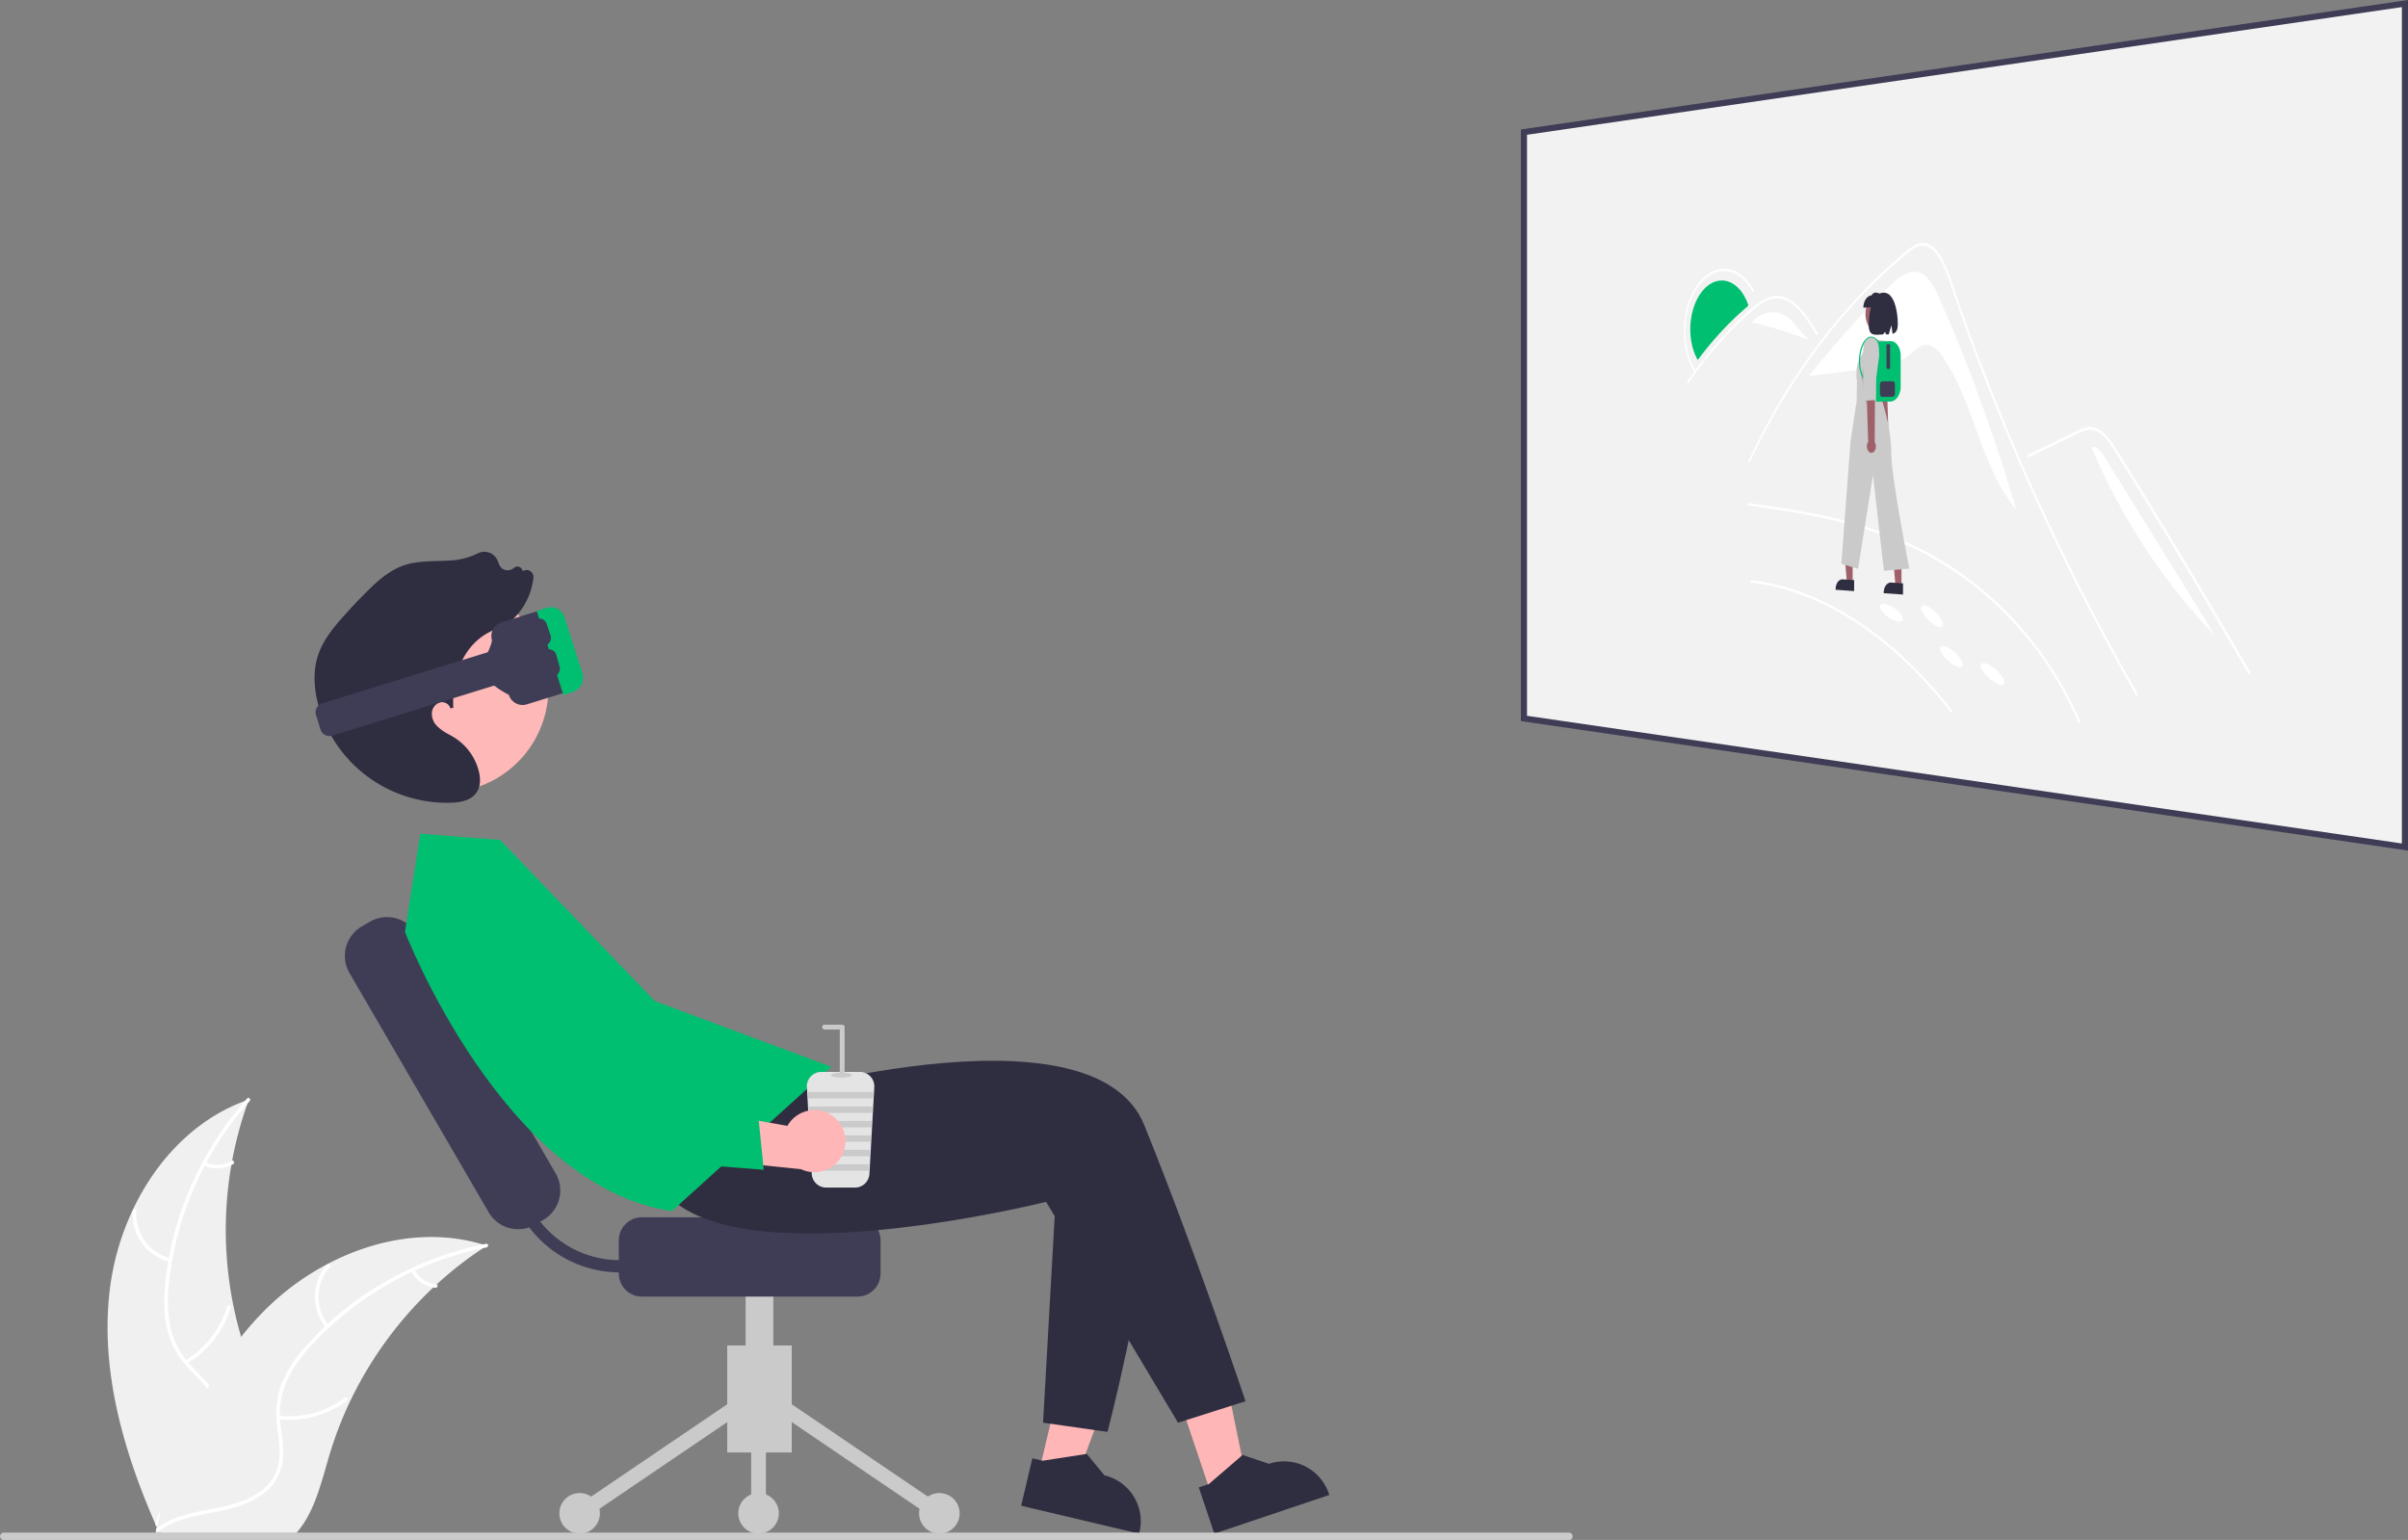 <svg id="f8fb22ae-0247-4e8d-afd3-44056fb0d80e" data-name="Layer 1" xmlns="http://www.w3.org/2000/svg" width="784.947" height="502.034" viewBox="0 0 784.947 502.034"><rect x="0" y="0" width="784.947" height="502.034" fill="#808080" stroke="none"/><path d="M243.857,618.512c3.318-26.678,19.851-52.964,45.294-61.646a123.863,123.863,0,0,0,.006,85.04c3.91,10.575,9.359,21.93,5.682,32.589-2.288,6.632-7.886,11.706-14.142,14.878-6.257,3.173-13.202,4.685-20.059,6.167l-1.35,1.116C248.402,672.076,240.539,645.19,243.857,618.512Z" transform="translate(-208.027 -198.405)" fill="#f0f0f0"/><path d="M289.404,557.37a105.87,105.87,0,0,0-26.319,59.583,45.591,45.591,0,0,0,.519,14.275,26.149,26.149,0,0,0,6.503,12.128c2.931,3.221,6.303,6.175,8.4,10.052a16.011,16.011,0,0,1,.782,13.071c-1.852,5.311-5.501,9.64-9.218,13.749-4.126,4.563-8.484,9.236-10.238,15.285-.213.733-1.337.36-1.125-.371,3.051-10.524,13.268-16.502,18.14-25.981,2.273-4.423,3.228-9.558,1.096-14.227-1.864-4.083-5.338-7.133-8.334-10.368a27.902,27.902,0,0,1-6.801-11.622,42.148,42.148,0,0,1-1.066-14.203,102.713,102.713,0,0,1,7.502-31.213,107.747,107.747,0,0,1,19.374-31.048c.507-.567,1.287.325.784.889Z" transform="translate(-208.027 -198.405)" fill="#fff"/><path d="M263.404,609.783a15.884,15.884,0,0,1-12.091-16.639c.06-.76,1.244-.702,1.184.059A14.708,14.708,0,0,0,263.775,608.658c.742.176.366,1.3-.371,1.125Z" transform="translate(-208.027 -198.405)" fill="#fff"/><path d="M268.405,641.92a30.615,30.615,0,0,0,13.671-17.632c.215-.732,1.34-.36,1.125.371a31.844,31.844,0,0,1-14.264,18.319c-.657.39-1.186-.671-.533-1.058Z" transform="translate(-208.027 -198.405)" fill="#fff"/><path d="M274.985,577.274a8.991,8.991,0,0,0,8.52-.433c.652-.398,1.18.663.533,1.058a10.075,10.075,0,0,1-9.425.499.612.612,0,0,1-.377-.748.595.595,0,0,1,.748-.377Z" transform="translate(-208.027 -198.405)" fill="#fff"/><path d="M366.705,604.516c-.4.26-.8.52-1.2.79a118.408,118.408,0,0,0-15.14,11.82c-.37.33-.74.67-1.1,1.01a124.827,124.827,0,0,0-27.11,37.11,121.224,121.224,0,0,0-6.64,17.18c-2.45,8.13-4.46,17.14-9.31,23.79a20.796,20.796,0,0,1-1.62,2H260.754c-.1-.05-.2-.09-.3-.14l-1.75.08c.07-.31.15-.63.22-.94.04-.18.09-.36.13-.54.03-.12.06-.24.08-.35.01-.04.02-.08.03-.11.02-.11.05-.21.07-.31q.66-2.685,1.36-5.37c0-.01,0-.01.01-.02,3.59-13.63,8.35-27.08,15-39.38.2-.37.4-.75.62-1.12a115.673,115.673,0,0,1,10.39-15.76,102.263,102.263,0,0,1,6.81-7.79,85.037,85.037,0,0,1,21.28-15.94c15.72-8.3,33.92-11.48,50.72-6.41C365.855,604.246,366.275,604.376,366.705,604.516Z" transform="translate(-208.027 -198.405)" fill="#f0f0f0"/><path d="M366.606,605.073a105.87,105.87,0,0,0-56.888,31.728,45.591,45.591,0,0,0-8.181,11.71,26.149,26.149,0,0,0-2.109,13.599c.401,4.336,1.314,8.725.655,13.084a16.011,16.011,0,0,1-7.245,10.907c-4.676,3.126-10.197,4.385-15.638,5.429-6.042,1.159-12.335,2.267-17.377,6.04-.611.457-1.285-.517-.675-.974,8.773-6.566,20.529-5.188,30.126-9.823,4.478-2.163,8.332-5.688,9.441-10.699.97-4.382.033-8.909-.412-13.296a27.902,27.902,0,0,1,1.567-13.374,42.148,42.148,0,0,1,7.7-11.981,102.712,102.712,0,0,1,24.782-20.406,107.747,107.747,0,0,1,34.163-13.126c.746-.148.832,1.035.091,1.182Z" transform="translate(-208.027 -198.405)" fill="#fff"/><path d="M314.29,631.268a15.884,15.884,0,0,1,.364-20.565c.506-.57,1.416.189.91.76a14.708,14.708,0,0,0-.299,19.13c.486.587-.491,1.259-.974.675Z" transform="translate(-208.027 -198.405)" fill="#fff"/><path d="M298.935,659.938a30.615,30.615,0,0,0,21.531-5.847c.613-.455,1.286.519.675.974a31.844,31.844,0,0,1-22.418,6.039c-.759-.084-.543-1.25.212-1.166Z" transform="translate(-208.027 -198.405)" fill="#fff"/><path d="M343.11,612.283a8.991,8.991,0,0,0,7.064,4.785c.76.075.543,1.24-.212,1.166a10.075,10.075,0,0,1-7.826-5.276.612.612,0,0,1,.15-.824.595.595,0,0,1,.824.15Z" transform="translate(-208.027 -198.405)" fill="#fff"/><polygon points="395.019 487.713 406.639 483.804 397.089 437.124 379.94 442.894 395.019 487.713" fill="#ffb6b6"/><path d="M598.805,683.321,602.076,682.221l11.022-9.488,8.591,2.89.001-0a15.387,15.387,0,0,1,19.489,9.677l.159.474-37.467,12.605Z" transform="translate(-208.027 -198.405)" fill="#2f2e41"/><polygon points="338.645 480.031 350.576 482.853 367.135 438.177 349.527 434.013 338.645 480.031" fill="#ffb6b6"/><path d="M544.55,673.821l3.358.794,14.372-2.231,5.766,6.993.001 0a15.387,15.387,0,0,1,11.432,18.515l-.115.487-38.47-9.097Z" transform="translate(-208.027 -198.405)" fill="#2f2e41"/><rect x="445.076" y="637.041" width="21.047" height="34.878" transform="translate(703.173 1110.556) rotate(-180)" fill="#cacaca"/><rect x="486.569" y="644.103" width="4.811" height="61.045" transform="translate(-551.848 502.035) rotate(-55.841)" fill="#cacaca"/><rect x="391.703" y="672.22" width="61.045" height="4.811" transform="translate(-513.986 155.064) rotate(-34.16)" fill="#cacaca"/><circle cx="306.204" cy="493.359" r="6.615" fill="#cacaca"/><circle cx="247.272" cy="493.359" r="6.615" fill="#cacaca"/><circle cx="188.942" cy="493.359" r="6.615" fill="#cacaca"/><rect x="244.867" y="459.082" width="4.811" height="34.277" fill="#cacaca"/><rect x="451.09" y="606.373" width="9.02" height="46.304" transform="translate(703.173 1060.644) rotate(-180)" fill="#cacaca"/><path d="M409.742,613.589V602.764a7.525,7.525,0,0,1,7.517-7.517h70.29a7.525,7.525,0,0,1,7.517,7.517v10.824a7.525,7.525,0,0,1-7.517,7.517H417.259A7.525,7.525,0,0,1,409.742,613.589Z" transform="translate(-208.027 -198.405)" fill="#3f3d56"/><path d="M367.326,593.627l-45.38-78.027a11.107,11.107,0,0,1,4.013-15.168l2.652-1.543a11.107,11.107,0,0,1,15.168,4.013L389.159,580.929a11.107,11.107,0,0,1-4.013,15.168l-2.652,1.543A11.107,11.107,0,0,1,367.326,593.627Z" transform="translate(-208.027 -198.405)" fill="#3f3d56"/><path d="M410.038,613.216a37.042,37.042,0,0,1-37-37h4a33.004,33.004,0,0,0,52.007,26.98l2.307,3.268A36.762,36.762,0,0,1,410.038,613.216Z" transform="translate(-208.027 -198.405)" fill="#3f3d56"/><path d="M452.038,557.216s112-34,129,8,33,90,33,90l-22,7-43-72s-103.646,26-125.323-4.5Z" transform="translate(-208.027 -198.405)" fill="#2f2e41"/><path d="M371.038,472.216l-26-2-5,32s32,83,87,91l52-47-57.591-21.457Z" transform="translate(-208.027 -198.405)" fill="#01bf71"/><circle cx="352.814" cy="422.778" r="33.995" transform="translate(-359.716 3.702) rotate(-26.53)" fill="#ffb8b8"/><path d="M362.246,457.993c-1.57,1.313-3.934,2.005-7.169,2.105a43.513,43.513,0,0,1-42.911-30.63c-1.416-4.579-2.616-11.409-.288-17.946,1.674-4.699,4.962-8.64,7.911-11.965,2.553-2.879,5.218-5.7,7.921-8.381,3.229-3.206,7.078-6.766,11.906-8.438,3.538-1.225,7.329-1.334,10.996-1.439,1.278-.037,2.599-.075,3.883-.161a22.696,22.696,0,0,0,9.198-2.294,4.671,4.671,0,0,1,3.867-.249,4.753,4.753,0,0,1,2.776,2.8c.464,1.255.881,2.386,2.3,2.804a3.24,3.24,0,0,0,2.96-.678,1.677,1.677,0,0,1,1.563-.342,1.709,1.709,0,0,1,1.162,1.101l.116.344a2.181,2.181,0,0,1,2.014-.242,2.235,2.235,0,0,1,1.46,2.387,22.404,22.404,0,0,1-4.709,11.387,21.821,21.821,0,0,1-6.532,5.438l-.402.222-.278-.419c-11.297,4.174-14.747,16.011-14.19,25.777l-.988.133a2.419,2.419,0,0,0-1.134-1.524,2.941,2.941,0,0,0-2.22-.386,3.808,3.808,0,0,0-2.648,3.293,5.652,5.652,0,0,0,1.561,4.282,15.339,15.339,0,0,0,4.043,2.883c.678.383,1.379.779,2.044,1.214a18.311,18.311,0,0,1,7.62,10.62c.516,1.994.812,4.839-.706,7.067A6.072,6.072,0,0,1,362.246,457.993Z" transform="translate(-208.027 -198.405)" fill="#2f2e41"/><path d="M585.462,578.095c-5.233,45.007-16.424,87.121-16.424,87.121l-21-3,4.783-84.872" transform="translate(-208.027 -198.405)" fill="#2f2e41"/><path d="M378.39,428.235a4.709,4.709,0,0,1-4.494-3.313c-13.645-7.111-6.431-12.126-5.491-17.771A4.699,4.699,0,0,1,371.507,401.274l13.949-4.311a4.704,4.704,0,0,1,5.878,3.103l5.492,17.771a4.705,4.705,0,0,1-3.103,5.877l-13.949,4.311A4.688,4.688,0,0,1,378.39,428.235Z" transform="translate(-208.027 -198.405)" fill="#3f3d56"/><path d="M387.505,396.347a4.725,4.725,0,0,1,4.548,3.331l5.785,18.17a4.917,4.917,0,0,1-.274,3.685,4.701,4.701,0,0,1-2.73,2.404l-3.137,1.052-8.709-27.352,3.136-1.052A4.572,4.572,0,0,1,387.505,396.347Z" transform="translate(-208.027 -198.405)" fill="#01bf71"/><path d="M315.399,438.358a3.044,3.044,0,0,1-2.906-2.142l-1.453-4.702a3.039,3.039,0,0,1,2.007-3.801l62.982-19.463a3.039,3.039,0,0,1,3.802,2.007l1.453,4.702a3.042,3.042,0,0,1-2.006,3.801L316.294,438.222A3.023,3.023,0,0,1,315.399,438.358Z" transform="translate(-208.027 -198.405)" fill="#3f3d56"/><path d="M486.73,585.565h-9.385a4.716,4.716,0,0,1-4.708-4.453l-1.592-28.274a4.713,4.713,0,0,1,4.708-4.979h12.569a4.713,4.713,0,0,1,4.708,4.98l-1.592,28.274A4.716,4.716,0,0,1,486.73,585.565Z" transform="translate(-208.027 -198.405)" fill="#e4e4e4"/><polygon points="284.652 356.001 284.532 358.096 263.49 358.096 263.369 356.001 284.652 356.001" fill="#cacaca"/><polygon points="284.385 360.714 284.27 362.809 263.752 362.809 263.636 360.714 284.385 360.714" fill="#cacaca"/><polygon points="284.124 365.427 284.003 367.522 264.019 367.522 263.898 365.427 284.124 365.427" fill="#cacaca"/><polygon points="283.856 370.141 283.736 372.235 264.286 372.235 264.165 370.141 283.856 370.141" fill="#cacaca"/><polygon points="283.589 374.854 283.474 376.949 264.548 376.949 264.433 374.854 283.589 374.854" fill="#cacaca"/><polygon points="283.327 379.567 283.207 381.662 264.815 381.662 264.694 379.567 283.327 379.567" fill="#cacaca"/><ellipse cx="274.273" cy="350.502" rx="3.404" ry="0.786" fill="#cacaca"/><path d="M482.557,549.692a.786.786,0,0,1-.786-.786v-14.878h-4.971a.786.786,0,0,1,0-1.571h5.757a.785.785,0,0,1,.786.786v15.664A.786.786,0,0,1,482.557,549.692Z" transform="translate(-208.027 -198.405)" fill="#cacaca"/><path d="M479.87,562.584a10.056,10.056,0,0,0-15.151,2.864l-35.181-6.267,7.346,17.055,32.282,3.337a10.11,10.11,0,0,0,10.704-16.989Z" transform="translate(-208.027 -198.405)" fill="#ffb6b6"/><path d="M456.995,579.764l-64.477-5.069-.129-.244c-.246-.466-24.676-46.744-28.271-57.362a29.681,29.681,0,0,1,.049-19.741l.065-.154.145-.084a15.062,15.062,0,0,1,18.611,2.918,106.688,106.688,0,0,1,23.588,42.881l2.511,9.063,46.13,10.333Z" transform="translate(-208.027 -198.405)" fill="#01bf71"/><path id="af4baad4-c88d-44ba-bf25-f9ac1002d243" data-name="Rectangle 1" d="M704.795,241.478l287.178-41.917v274.979l-287.178-41.916Z" transform="translate(-208.027 -198.405)" fill="#f2f2f2"/><path d="M992.974,475.696l-289.179-42.207V240.614l289.179-42.209ZM705.795,431.76l285.179,41.624V200.718l-285.179,41.625Z" transform="translate(-208.027 -198.405)" fill="#3f3d56"/><path id="ff4ff120-a9b9-45f5-a9d3-5a86b5774f09" data-name="Path 1" d="M840.546,296.359c-.427-.972-.874-1.959-1.352-2.909a24.993,24.993,0,0,0-1.543-2.688,11.933,11.933,0,0,0-1.808-2.161,6.26,6.26,0,0,0-2.146-1.332,5.15,5.15,0,0,0-2.707-.18,8.465,8.465,0,0,0-2.664,1.059,18.046,18.046,0,0,0-2.56,1.867c-.829.708-1.631,1.481-2.4,2.247q-3.426,3.424-6.749,6.939-3.3,3.494-6.506,7.076-3.181,3.561-6.266,7.208-3.067,3.627-6.036,7.338l.009.146,4.639-.576,4.7-.583,4.756-.59,4.816-.6c1.169-.145,2.352-.295,3.535-.49a33.227,33.227,0,0,0,3.545-.761,21.179,21.179,0,0,0,3.474-1.29,17.5,17.5,0,0,0,3.316-2.067c.406-.322.81-.669,1.216-1.013s.816-.684,1.232-.989a7.867,7.867,0,0,1,1.277-.782,4.073,4.073,0,0,1,1.351-.391,3.6,3.6,0,0,1,1.682.256,5.912,5.912,0,0,1,1.564.958,11.361,11.361,0,0,1,1.432,1.444,21.026,21.026,0,0,1,1.286,1.712,67.406,67.406,0,0,1,6.152,11.76c1.8,4.262,3.4,8.755,5.053,13.211,1.657,4.475,3.358,8.913,5.344,13.053a51.845,51.845,0,0,0,7.1,11.332q-2.674-9.087-5.58-17.943-2.891-8.811-6-17.374-3.099-8.516-6.399-16.765-3.284-8.2-6.765-16.122Z" transform="translate(-208.027 -198.405)" fill="#fff"/><path id="aabaacff-0bee-43d0-a5f7-3609016c3fe5" data-name="Path 2" d="M777.959,297.984l-.071.082-.071.082-.071.081-.071.081q-.261.215-.52.436t-.516.445q-.257.225-.512.452l-.509.456q-.477.429-.95.865t-.941.88q-.468.444-.932.9t-.924.911q-.914.913-1.811,1.855t-1.774,1.907q-.877.968-1.737,1.966t-1.7,2.022q-.436.531-.866,1.07t-.855,1.084q-.425.545-.844,1.1t-.835,1.107l-.06-.1-.059-.1-.058-.1-.053-.114-.014-.026-.014-.026-.013-.026-.013-.027a17.942,17.942,0,0,1-1.386-3.6,22.065,22.065,0,0,1-.683-4,23.909,23.909,0,0,1,.034-4.162,22.765,22.765,0,0,1,.771-4.1,19.074,19.074,0,0,1,1.456-3.662,14.301,14.301,0,0,1,2-2.9,10.017,10.017,0,0,1,2.421-1.99,7.265,7.265,0,0,1,2.72-.934,6.511,6.511,0,0,1,2.77.251,7.828,7.828,0,0,1,2.561,1.4,11.074,11.074,0,0,1,2.207,2.439,15.742,15.742,0,0,1,1.706,3.375l.008.021.008.022.008.022.007.021.048.133.047.134.046.135Z" transform="translate(-208.027 -198.405)" fill="#01bf71"/><path id="bb114f98-b27e-4f6c-8dcb-dec1941c81cb" data-name="Path 3" d="M778.957,388.374q1.589.178,3.184.438t3.2.6q1.609.344,3.222.771t3.238.94a80.149,80.149,0,0,1,9.777,3.838,92.05,92.05,0,0,1,9.754,5.325,106.651,106.651,0,0,1,9.653,6.825,123.656,123.656,0,0,1,9.46,8.329q1.554,1.511,3.083,3.1t3.039,3.262q1.51,1.673,2.991,3.422t2.939,3.58l.357.45.356.453.355.455.354.457a.29.29,0,0,0,.239.133.286.286,0,0,0,.208-.119.458.458,0,0,0,.094-.266.479.479,0,0,0-.1-.31q-1.45-1.878-2.933-3.682t-2.992-3.522q-1.5-1.72-3.037-3.365t-3.084-3.2q-1.549-1.556-3.121-3.034t-3.155-2.87q-1.583-1.392-3.186-2.7t-3.213-2.537q-1.613-1.228-3.239-2.375t-3.256-2.211q-1.629-1.06-3.269-2.039t-3.278-1.875q-1.636-.891-3.279-1.7t-3.279-1.53q-1.634-.723-3.277-1.362t-3.272-1.194q-1.628-.553-3.254-1.023t-3.24-.854q-1.614-.384-3.224-.686t-3.205-.521l-.4-.054-.4-.051-.408-.048-.402-.045a.179.179,0,0,0-.1.028.268.268,0,0,0-.08.081.423.423,0,0,0-.052.121.568.568,0,0,0-.02.152.599.599,0,0,0,.02.15.493.493,0,0,0,.053.129.328.328,0,0,0,.08.092.2.2,0,0,0,.1.042Z" transform="translate(-208.027 -198.405)" fill="#fff"/><path id="e686dcc4-3a5c-45d7-a372-f96757b2bc76" data-name="Path 4" d="M777.958,363.195q2.839.405,5.708.825t5.8.89q2.928.471,5.883,1,2.971.54,5.967,1.168,3.02.6,6.059,1.363,3.055.763,6.127,1.684,3.088.926,6.19,2.012,3.116,1.101,6.244,2.358,2.781,1.121,5.55,2.445t5.544,2.855q2.775,1.54,5.526,3.283t5.5,3.705q2.57,1.841,5.083,3.9t4.979,4.35q2.466,2.291,4.858,4.793t4.718,5.228q2.3,2.691,4.46,5.613t4.2,6.08q2.031,3.158,3.906,6.52t3.589,6.931q.213.45.423.9t.417.909q.207.456.411.915t.4.921a.4.4,0,0,0,.222.235.278.278,0,0,0,.247-.035.4.4,0,0,0,.161-.233.548.548,0,0,0-.037-.359q-1.621-3.684-3.427-7.188t-3.778-6.778q-1.964-3.283-4.089-6.355t-4.379-5.891q-2.271-2.838-4.636-5.47t-4.794-5.031q-2.429-2.4-4.933-4.583t-5.049-4.127q-2.654-2.026-5.346-3.853t-5.388-3.436q-2.7-1.611-5.417-3.021t-5.434-2.607q-3.144-1.372-6.282-2.568-3.12-1.19-6.231-2.2-3.102-1.015-6.178-1.853-3.064-.834-6.113-1.5-3.054-.7-6.083-1.287-3.012-.588-6-1.091-2.969-.5-5.91-.948-2.918-.443-5.818-.854l-.715-.1-.713-.1-.712-.105-.71-.1a.181.181,0,0,0-.188.1.522.522,0,0,0-.062.261.63.63,0,0,0,.063.282A.257.257,0,0,0,777.958,363.195Z" transform="translate(-208.027 -198.405)" fill="#fff"/><path id="b63e2850-e30b-4f93-aa42-78b25661d067" data-name="Path 5" d="M904.304,425.056q-.46-.8-.917-1.607t-.912-1.607q-.455-.8-.907-1.606t-.9-1.606q-3.653-6.527-7.156-13.074-3.484-6.511-6.823-13.047-3.322-6.5-6.5-13.031-3.166-6.5-6.2-13.026-2.051-4.416-4.037-8.843t-3.9-8.838q-1.912-4.412-3.762-8.837t-3.63-8.838q-.848-2.1-1.682-4.2t-1.652-4.2q-.818-2.1-1.622-4.2t-1.593-4.2q-.612-1.628-1.216-3.258t-1.2-3.259q-.595-1.629-1.181-3.259t-1.164-3.26q-.165-.466-.328-.932t-.324-.933q-.161-.467-.321-.934l-.319-.935q-.375-1.1-.748-2.2t-.748-2.194q-.375-1.094-.757-2.181t-.774-2.162c-.3-.816-.612-1.641-.95-2.452s-.7-1.606-1.089-2.365a19.106,19.106,0,0,0-1.271-2.14,11.691,11.691,0,0,0-1.5-1.78,6.123,6.123,0,0,0-.772-.657,5.334,5.334,0,0,0-.83-.488,4.812,4.812,0,0,0-.874-.313,4.555,4.555,0,0,0-.905-.133,4.315,4.315,0,0,0-1.283.18,6.359,6.359,0,0,0-1.232.516,11.058,11.058,0,0,0-1.185.75c-.388.277-.768.577-1.142.881q-4.095,3.365-8,7.012-3.873,3.621-7.55,7.512-3.653,3.864-7.107,7.985-3.433,4.094-6.666,8.434-3.219,4.3-6.23,8.806-2.994,4.484-5.781,9.17-2.772,4.661-5.337,9.515-2.545,4.823-4.885,9.835a.268.268,0,0,1-.178.169.22.22,0,0,1-.191-.062.4.4,0,0,1-.119-.217.477.477,0,0,1,.038-.3q.284-.609.571-1.216t.579-1.207q.291-.6.584-1.206t.591-1.2q3.707-7.474,7.883-14.513,4.2-7.087,8.875-13.707,4.706-6.67,9.876-12.839,5.215-6.219,10.892-11.9.96-.959,1.933-1.9t1.961-1.869q.988-.927,1.989-1.837t2.016-1.805q.512-.451,1.027-.9t1.034-.892q.519-.444,1.042-.88t1.052-.862a10.64,10.64,0,0,1,1.045-.842,9.432,9.432,0,0,1,1.1-.666,8.488,8.488,0,0,1,1.141-.488,7.791,7.791,0,0,1,1.173-.3,5.018,5.018,0,0,1,3.629,1.118,11.816,11.816,0,0,1,2.829,3.428,33.022,33.022,0,0,1,2.177,4.632c.635,1.622,1.186,3.255,1.682,4.714q.234.689.469,1.377t.473,1.377q.237.688.476,1.376t.48,1.375q.91,2.612,1.841,5.22t1.885,5.218q.954,2.611,1.929,5.218t1.974,5.217q.617,1.612,1.241,3.221t1.258,3.222q.634,1.612,1.276,3.222t1.289,3.219q2.03,5.027,4.139,10.036,2.116,5.027,4.312,10.038,2.2,5.03,4.489,10.046,2.294,5.035,4.672,10.058,3.164,6.684,6.473,13.338,3.327,6.69,6.8,13.354,3.5,6.7,7.149,13.382,3.674,6.719,7.509,13.421a.626.626,0,0,1,.08.375.57.57,0,0,1-.121.3.28.28,0,0,1-.227.116A.312.312,0,0,1,904.304,425.056Z" transform="translate(-208.027 -198.405)" fill="#fff"/><path id="be6f29ee-45a1-4b5e-b111-fe61a3bc9058" data-name="Path 6" d="M800.192,307.618l-.216-.349-.216-.349-.216-.349-.217-.349c-.572-.915-1.153-1.825-1.751-2.706s-1.214-1.737-1.855-2.531a22.901,22.901,0,0,0-2-2.212,14.363,14.363,0,0,0-2.2-1.751,8.917,8.917,0,0,0-1.122-.632,8.059,8.059,0,0,0-1.158-.44,7.532,7.532,0,0,0-1.184-.247,7.325,7.325,0,0,0-1.2-.051,9.041,9.041,0,0,0-1.234.208,9.584,9.584,0,0,0-1.213.379,10.417,10.417,0,0,0-1.185.546,11.526,11.526,0,0,0-1.149.709q-.268.177-.533.365t-.527.383q-.262.2-.521.4t-.516.413q-.293.24-.584.487t-.579.5q-.288.251-.575.505l-.571.509q-.535.479-1.065.966t-1.055.983q-.525.5-1.045,1t-1.035,1.016q-1.024,1.018-2.028,2.069t-1.985,2.13q-.981,1.079-1.943,2.191t-1.9,2.252q-.487.592-.968,1.191t-.956,1.206q-.475.607-.943,1.222t-.931,1.237q-.43.578-.855,1.162t-.844,1.175q-.419.59-.833,1.187t-.823,1.2a.2.2,0,0,1-.185.108.244.244,0,0,1-.163-.121.5.5,0,0,1-.074-.251.457.457,0,0,1,.077-.277l.216-.323.217-.318.218-.317.218-.315q.308-.444.619-.884t.625-.878q.314-.437.632-.871t.638-.864q.584-.787,1.178-1.56t1.2-1.536q.6-.757,1.212-1.507t1.236-1.487q.969-1.149,1.959-2.265t2-2.2q1.014-1.087,2.048-2.14t2.094-2.077q.529-.511,1.063-1.013t1.074-1q.54-.494,1.084-.979t1.095-.962l.333-.286q.167-.142.336-.282t.338-.278q.17-.138.34-.272.387-.318.782-.613t.8-.566q.4-.272.813-.519t.827-.471a9.151,9.151,0,0,1,1.2-.549,8.331,8.331,0,0,1,1.228-.353,7.845,7.845,0,0,1,1.244-.155,7.699,7.699,0,0,1,1.25.048,8.808,8.808,0,0,1,1.2.281,9.377,9.377,0,0,1,1.17.451,10.228,10.228,0,0,1,1.136.618,11.382,11.382,0,0,1,1.094.783,17.871,17.871,0,0,1,2.162,2.029,29.411,29.411,0,0,1,1.975,2.434c.634.864,1.245,1.771,1.844,2.7s1.186,1.875,1.77,2.818a.52.52,0,0,1,.072.309.587.587,0,0,1-.09.277.269.269,0,0,1-.178.133A.206.206,0,0,1,800.192,307.618Z" transform="translate(-208.027 -198.405)" fill="#fff"/><path id="f1703c2c-b32c-4f49-bbb5-823edaf9ca09" data-name="Path 7" d="M869.385,347.457l8.934-4.322,4.509-2.181q.55-.293,1.105-.567t1.119-.531q.563-.257,1.133-.494t1.144-.457a5.635,5.635,0,0,1,1.02-.28,5.436,5.436,0,0,1,2.074.039,5.78,5.78,0,0,1,1.021.32,8.534,8.534,0,0,1,.88.5,9.242,9.242,0,0,1,.837.613,10.098,10.098,0,0,1,.788.722,10.995,10.995,0,0,1,.733.825q.359.438.706.893t.682.927q.335.472.656.961t.63.994q.383.608.765,1.22t.762,1.227l.761,1.231.763,1.233q1.578,2.549,3.158,5.116t3.172,5.165q1.591,2.6,3.185,5.214t3.2,5.263q1.6,2.647,3.212,5.313t3.225,5.363q1.618,2.7,3.238,5.414t3.251,5.465q1.635,2.755,3.272,5.53t3.285,5.581q1.648,2.807,3.3,5.633t3.312,5.686l.407.7.407.7.407.7.407.7a.447.447,0,0,0,.274.225.372.372,0,0,0,.289-.049.4.4,0,0,0,.175-.245.487.487,0,0,0-.066-.362q-1.678-2.893-3.353-5.766t-3.34-5.713q-1.664-2.839-3.326-5.659t-3.313-5.6q-1.655-2.793-3.307-5.568t-3.293-5.514q-1.641-2.741-3.28-5.463t-3.27-5.411q-1.628-2.689-3.253-5.36t-3.239-5.309q-1.614-2.638-3.226-5.258t-3.212-5.207l-.8-1.289-.8-1.286-.8-1.283-.8-1.28q-.335-.539-.67-1.079t-.675-1.071q-.341-.531-.69-1.05t-.715-1.018a20.411,20.411,0,0,0-1.423-1.749,12.436,12.436,0,0,0-1.584-1.469,7.609,7.609,0,0,0-1.732-1.021,5.329,5.329,0,0,0-1.9-.406,9.659,9.659,0,0,0-1.15.122,9.865,9.865,0,0,0-1.132.258,10.232,10.232,0,0,0-1.106.392,10.797,10.797,0,0,0-1.074.524l-1.149.554-1.145.555-1.141.555-1.134.553-9.046,4.385-2.23,1.082a.389.389,0,0,0-.2.243.685.685,0,0,0-.015.333.468.468,0,0,0,.134.261A.216.216,0,0,0,869.385,347.457Z" transform="translate(-208.027 -198.405)" fill="#fff"/><path id="b0037319-74a5-4008-9317-45f3792eb6f0" data-name="Path 8" d="M779.839,293.282l-.417.5a15.649,15.649,0,0,0-2.992-4.15,10.234,10.234,0,0,0-3.619-2.327,8.041,8.041,0,0,0-3.921-.41,9.251,9.251,0,0,0-3.911,1.588,13.864,13.864,0,0,0-3.39,3.417,20.64,20.64,0,0,0-2.472,4.734,26.725,26.725,0,0,0-1.414,5.631,29.235,29.235,0,0,0-.209,6.128,27.669,27.669,0,0,0,.378,3.04,25.262,25.262,0,0,0,.694,2.871,22.051,22.051,0,0,0,.994,2.645,18.468,18.468,0,0,0,1.277,2.363l-.353.552a19.243,19.243,0,0,1-1.329-2.461,22.966,22.966,0,0,1-1.035-2.753,26.308,26.308,0,0,1-.721-2.988,28.816,28.816,0,0,1-.393-3.164,30.441,30.441,0,0,1,.218-6.377,27.836,27.836,0,0,1,1.47-5.861,21.5,21.5,0,0,1,2.571-4.929,14.449,14.449,0,0,1,3.528-3.56,9.64,9.64,0,0,1,4.072-1.659,8.373,8.373,0,0,1,4.084.422,10.648,10.648,0,0,1,3.771,2.42A16.286,16.286,0,0,1,779.839,293.282Z" transform="translate(-208.027 -198.405)" fill="#fff"/><path id="aafff38a-0033-470b-af8f-2720d14bfd24" data-name="Path 9" d="M822.03,344.692a1.55,1.55,0,0,1-.233-.259,1.952,1.952,0,0,1-.187-.321,2.342,2.342,0,0,1-.135-.371,2.647,2.647,0,0,1-.077-.409,2.772,2.772,0,0,1-.014-.422,2.706,2.706,0,0,1,.05-.411,2.467,2.467,0,0,1,.11-.386,2.088,2.088,0,0,1,.168-.346l-1.736-25.1,2.9.2.808,24.8a2.133,2.133,0,0,1,.281.589,2.68,2.68,0,0,1,.114.673,2.752,2.752,0,0,1-.057.686,2.308,2.308,0,0,1-.23.63,1.637,1.637,0,0,1-.372.467,1.121,1.121,0,0,1-.444.246.947.947,0,0,1-.48,0A1.149,1.149,0,0,1,822.03,344.692Z" transform="translate(-208.027 -198.405)" fill="#9e616a"/><path id="e5744499-f715-4e36-9399-61aee0985ddd" data-name="Path 10" d="M824.06,315.624l-.765,8.376.106,5.12-3.194.453-.637-4.232-.353-11.21a4.768,4.768,0,0,1,.129-1.259,4.053,4.053,0,0,1,.423-1.079,2.891,2.891,0,0,1,.661-.8,1.935,1.935,0,0,1,.84-.411h0a1.63,1.63,0,0,1,.913.076,2.1,2.1,0,0,1,.79.553,3.163,3.163,0,0,1,.585.942,4.323,4.323,0,0,1,.3,1.243Z" transform="translate(-208.027 -198.405)" fill="#2f2e41"/><path id="a9ca9720-7309-4a38-9680-36d71a5e15ab" data-name="Path 11" d="M811.948,388.396l-1.884-.128-.893-10.653,2.777.149Z" transform="translate(-208.027 -198.405)" fill="#9e616a"/><path id="bee5ad7f-ff29-4d45-ab11-22ff698eac35" data-name="Path 12" d="M812.429,391.102l-6.048-.429v-.112a4.716,4.716,0,0,1,.184-1.324,3.538,3.538,0,0,1,.5-1.058,2.3,2.3,0,0,1,.745-.687,1.642,1.642,0,0,1,.914-.21h0l3.706.245Z" transform="translate(-208.027 -198.405)" fill="#2f2e41"/><path id="a21bf55f-1c38-45bb-a579-610ecd01da49" data-name="Path 13" d="M827.867,389.47l-1.963-.134-.931-10.876,2.894.156Z" transform="translate(-208.027 -198.405)" fill="#9e616a"/><path id="e08b6af7-be9b-47f0-ac97-9ea1ae8db3f0" data-name="Path 14" d="M828.366,392.232l-6.3-.447v-.114a4.715,4.715,0,0,1,.191-1.351,3.574,3.574,0,0,1,.522-1.079,2.373,2.373,0,0,1,.776-.7,1.737,1.737,0,0,1,.952-.213h0l3.859.256Z" transform="translate(-208.027 -198.405)" fill="#2f2e41"/><path id="ec3ccaec-a5a5-4434-ae33-6511140caff3" data-name="Ellipse 1" d="M820.288,294.58a2.992,2.992,0,0,1,1.632.386,4.176,4.176,0,0,1,1.338,1.227,6.3,6.3,0,0,1,.9,1.882,8.219,8.219,0,0,1,.332,2.348,8.546,8.546,0,0,1-.332,2.379,7.02,7.02,0,0,1-.9,1.968,4.8,4.8,0,0,1-1.338,1.353,3.217,3.217,0,0,1-1.632.54,3.006,3.006,0,0,1-1.625-.41,4.217,4.217,0,0,1-1.322-1.237,6.334,6.334,0,0,1-.89-1.873,8.227,8.227,0,0,1-.325-2.325,8.552,8.552,0,0,1,.325-2.355,7.054,7.054,0,0,1,.889-1.958,4.85,4.85,0,0,1,1.323-1.357A3.242,3.242,0,0,1,820.288,294.58Z" transform="translate(-208.027 -198.405)" fill="#9e616a"/><path id="e036711a-3868-4837-b3a6-788b0ed04356" data-name="Path 15" d="M819.748,309.135l2.914.375h0a12.905,12.905,0,0,1,.879,2.313,15.028,15.028,0,0,1,.464,2.525,16.048,16.048,0,0,1,.042,2.628,15.687,15.687,0,0,1-.393,2.614l-2.2,9.215s.191.549.477,1.5.669,2.31,1.051,3.925.767,3.491,1.054,5.476a43.231,43.231,0,0,1,.48,6.136,78.813,78.813,0,0,0,.916,9.357c.551,3.926,1.286,8.4,2.023,12.62s1.478,8.21,2.034,11.135.928,4.8.928,4.8l-8.281.735-3.561-31.228-4.85,30.587-5.463-1.626,3-39.934,1.994-13.224.085-6.457s-.053-.3-.1-.8a16.124,16.124,0,0,1-.06-2,12.777,12.777,0,0,1,.34-2.594,8.03,8.03,0,0,1,1.1-2.583l2.617-5.382Z" transform="translate(-208.027 -198.405)" fill="#cacaca"/><path id="bb8fbc15-773e-43e2-a398-6f49aea3cb57" data-name="Path 16" d="M815.441,298.706l6.12-.307v-3.875a10.089,10.089,0,0,0-1.001-.473,3.324,3.324,0,0,0-.941-.247,1.445,1.445,0,0,0-.836.161,1.783,1.783,0,0,0-.686.75,2.063,2.063,0,0,0-1.036.362,3.1,3.1,0,0,0-.844.871,4.522,4.522,0,0,0-.568,1.251A5.482,5.482,0,0,0,815.441,298.706Z" transform="translate(-208.027 -198.405)" fill="#2f2e41"/><path id="bfd64cff-ffcf-41c5-9f43-f81c5f9489c0" data-name="Path 17" d="M821.907,293.82a2.863,2.863,0,0,1,2.3.975,7.276,7.276,0,0,1,1.461,2.636,18.035,18.035,0,0,1,.767,3.389,24.535,24.535,0,0,1,.222,3.225,6.592,6.592,0,0,1-.12,1.347,2.982,2.982,0,0,1-.343.927,1.9,1.9,0,0,1-.539.587,2.3,2.3,0,0,1-.707.325l-.368-2.8-.861,2.971-.222.008-.227.006h-.467l-.291-.85-.647.871c-.647.026-1.262.085-1.821.1a4.179,4.179,0,0,1-1.479-.163,1.7,1.7,0,0,1-.993-.88,4.592,4.592,0,0,1-.365-2.047,26.602,26.602,0,0,1,.2-3.205,18.937,18.937,0,0,1,.721-3.425,8.008,8.008,0,0,1,1.433-2.768A3.279,3.279,0,0,1,821.907,293.82Z" transform="translate(-208.027 -198.405)" fill="#2f2e41"/><path id="a5e17919-4dc8-491b-a8f8-b724daf8bc20" data-name="Path 18" d="M816.482,330.685l-.154-9.691-.408-4.294-1.006,4.285Z" transform="translate(-208.027 -198.405)" opacity="0.2" style="isolation:isolate"/><path id="aba19b91-f9bc-42d8-9081-f302e7a60142" data-name="Path 19" d="M824.217,329.316l-4.64.046v-19.591l4.64-.164a2.453,2.453,0,0,1,1.313.336,3.453,3.453,0,0,1,1.075,1,5.145,5.145,0,0,1,.727,1.519,6.605,6.605,0,0,1,.268,1.885v10.076a6.733,6.733,0,0,1-.268,1.894,5.423,5.423,0,0,1-.727,1.552,3.693,3.693,0,0,1-1.075,1.052,2.538,2.538,0,0,1-1.313.4Z" transform="translate(-208.027 -198.405)" fill="#01bf71"/><path id="ed07398e-425f-476c-be6b-a3651f18917c" data-name="Path 20" d="M823.568,318.774a.429.429,0,0,1-.228-.061.609.609,0,0,1-.186-.176.9.9,0,0,1-.126-.265,1.158,1.158,0,0,1-.047-.328v-7.309l1.174-.04v7.32a1.182,1.182,0,0,1-.046.33.957.957,0,0,1-.128.271.653.653,0,0,1-.187.185.446.446,0,0,1-.228.072Z" transform="translate(-208.027 -198.405)" fill="#3f3d56"/><path id="ebf3c613-bcbf-4092-85ba-c68bf9c5e996" data-name="Path 21" d="M824.981,327.759l-3.407.041a.543.543,0,0,1-.287-.08.778.778,0,0,1-.234-.225,1.156,1.156,0,0,1-.158-.335,1.465,1.465,0,0,1-.058-.413v-2.923a1.485,1.485,0,0,1,.058-.414,1.2,1.2,0,0,1,.158-.338.814.814,0,0,1,.234-.234.557.557,0,0,1,.287-.089l3.407-.063a.548.548,0,0,1,.29.079.777.777,0,0,1,.236.224,1.152,1.152,0,0,1,.16.337,1.465,1.465,0,0,1,.059.415v2.941a1.483,1.483,0,0,1-.059.416,1.2,1.2,0,0,1-.16.341.814.814,0,0,1-.236.233A.561.561,0,0,1,824.981,327.759Z" transform="translate(-208.027 -198.405)" fill="#3f3d56"/><path id="b7342335-cfca-46c4-a9d4-7ff25269ba84" data-name="Path 22" d="M815.358,321.947a10.095,10.095,0,0,1-.6-1.317,11.542,11.542,0,0,1-.431-1.438,12.657,12.657,0,0,1-.255-1.528,13.301,13.301,0,0,1-.072-1.583,14.726,14.726,0,0,1,.31-3.035,10.658,10.658,0,0,1,.841-2.5,5.54,5.54,0,0,1,1.249-1.721,2.473,2.473,0,0,1,1.534-.672,2.588,2.588,0,0,1,.927.209,3.143,3.143,0,0,1,.839.539,4.161,4.161,0,0,1,.717.834,5.466,5.466,0,0,1,.554,1.094l-.33.31a4.927,4.927,0,0,0-.489-.983,3.762,3.762,0,0,0-.638-.752,2.842,2.842,0,0,0-.751-.495,2.331,2.331,0,0,0-.829-.2,2.2,2.2,0,0,0-1.385.622,5.129,5.129,0,0,0-1.128,1.596,10.084,10.084,0,0,0-.76,2.325,14.05,14.05,0,0,0-.278,2.819,12.476,12.476,0,0,0,.065,1.486,11.902,11.902,0,0,0,.237,1.434,10.849,10.849,0,0,0,.4,1.351,9.491,9.491,0,0,0,.562,1.238Z" transform="translate(-208.027 -198.405)" fill="#01bf71"/><path id="b7b642b4-9c5f-47de-b7a4-9ef0518be937" data-name="Path 23" d="M817.224,345.655a1.794,1.794,0,0,1-.242-.3,2.247,2.247,0,0,1-.189-.371,2.669,2.669,0,0,1-.131-.415,2.951,2.951,0,0,1-.067-.451,3.034,3.034,0,0,1,0-.46,2.91,2.91,0,0,1,.07-.443,2.6,2.6,0,0,1,.135-.41,2.16,2.16,0,0,1,.2-.362l-.855-27.459,3.133.458-.141,27.073a2.44,2.44,0,0,1,.28.665,2.953,2.953,0,0,1,.011,1.482,2.417,2.417,0,0,1-.283.666,1.673,1.673,0,0,1-.422.475,1.153,1.153,0,0,1-.5.219,1.026,1.026,0,0,1-.518-.046,1.312,1.312,0,0,1-.489-.32Z" transform="translate(-208.027 -198.405)" fill="#9e616a"/><path id="fb8e0b0f-20d5-4e98-8c73-aaf11f36490a" data-name="Path 24" d="M820.609,314.184l-1.172,9.062-.095,5.584-3.474.223-.516-4.657.077-12.241a5.17,5.17,0,0,1,.188-1.362,4.267,4.267,0,0,1,.5-1.141,2.976,2.976,0,0,1,.75-.815,2,2,0,0,1,.926-.379h0a1.78,1.78,0,0,1,.986.158,2.4,2.4,0,0,1,.833.668,3.635,3.635,0,0,1,.595,1.076,4.863,4.863,0,0,1,.271,1.38Z" transform="translate(-208.027 -198.405)" fill="#cacaca"/><path id="bc235a67-7b20-4a20-8858-2e3f29967952" data-name="Ellipse 2" d="M820.945,395.961a.773.773,0,0,1,.47-.528,1.916,1.916,0,0,1,.934-.1,5.099,5.099,0,0,1,1.267.322,8.977,8.977,0,0,1,1.469.726,10.488,10.488,0,0,1,1.4,1.015,8.255,8.255,0,0,1,1.075,1.1,4.3,4.3,0,0,1,.643,1.062,1.451,1.451,0,0,1,.105.886.776.776,0,0,1-.479.53,1.952,1.952,0,0,1-.947.092,5.191,5.191,0,0,1-1.277-.33,9.054,9.054,0,0,1-1.471-.735,10.48,10.48,0,0,1-1.392-1.013,8.191,8.191,0,0,1-1.062-1.1,4.261,4.261,0,0,1-.632-1.05A1.448,1.448,0,0,1,820.945,395.961Z" transform="translate(-208.027 -198.405)" fill="#fff"/><path id="b50bb785-b8db-4d08-96ef-ee58b0a94edf" data-name="Ellipse 3" d="M834.28,396.103a.672.672,0,0,1,.548-.408,2.076,2.076,0,0,1,.973.134,6.144,6.144,0,0,1,1.265.633,11.13,11.13,0,0,1,1.428,1.087,13.024,13.024,0,0,1,1.317,1.356,10.059,10.059,0,0,1,.969,1.364,4.967,4.967,0,0,1,.532,1.214,1.438,1.438,0,0,1,0,.905.675.675,0,0,1-.557.407,2.121,2.121,0,0,1-.985-.144,6.254,6.254,0,0,1-1.274-.645,11.223,11.223,0,0,1-1.424-1.1,13.007,13.007,0,0,1-1.307-1.35,9.983,9.983,0,0,1-.959-1.354,4.926,4.926,0,0,1-.526-1.202A1.438,1.438,0,0,1,834.28,396.103Z" transform="translate(-208.027 -198.405)" fill="#fff"/><path id="b534d4cc-211b-4c90-a5f7-10469ec4cf05" data-name="Ellipse 4" d="M840.48,409.45a.694.694,0,0,1,.542-.438,2.1,2.1,0,0,1,.989.089,6.125,6.125,0,0,1,1.3.578,11.037,11.037,0,0,1,1.477,1.03,12.887,12.887,0,0,1,1.379,1.307,9.954,9.954,0,0,1,1.028,1.331,4.933,4.933,0,0,1,.578,1.2,1.45,1.45,0,0,1,.029.915.7.7,0,0,1-.551.437,2.144,2.144,0,0,1-1-.1,6.236,6.236,0,0,1-1.311-.591,11.132,11.132,0,0,1-1.479-1.035,12.874,12.874,0,0,1-1.369-1.306,9.878,9.878,0,0,1-1.015-1.323,4.889,4.889,0,0,1-.568-1.188A1.449,1.449,0,0,1,840.48,409.45Z" transform="translate(-208.027 -198.405)" fill="#fff"/><path id="a5f32c8e-80f6-4d19-8d94-c7ef166aad5d" data-name="Ellipse 5" d="M853.777,415.052a.709.709,0,0,1,.56-.442,2.208,2.208,0,0,1,1.023.1,6.437,6.437,0,0,1,1.346.6,11.532,11.532,0,0,1,1.528,1.054,13.376,13.376,0,0,1,1.424,1.336,10.251,10.251,0,0,1,1.064,1.364,5.022,5.022,0,0,1,.6,1.225,1.452,1.452,0,0,1,.03.93.712.712,0,0,1-.57.441,2.257,2.257,0,0,1-1.037-.108,6.555,6.555,0,0,1-1.356-.61,11.629,11.629,0,0,1-1.53-1.066,13.359,13.359,0,0,1-1.415-1.338,10.168,10.168,0,0,1-1.047-1.352,4.976,4.976,0,0,1-.59-1.213A1.451,1.451,0,0,1,853.777,415.052Z" transform="translate(-208.027 -198.405)" fill="#fff"/><path id="a1534ae8-adba-47e7-9a6c-73e1b741057c" data-name="Path 25" d="M790.572,301.744a8.76,8.76,0,0,0-2.928-1.34,7.644,7.644,0,0,0-3.007-.121,8.54,8.54,0,0,0-2.928,1.056,11.383,11.383,0,0,0-2.693,2.197q2.342.509,4.691,1.127t4.722,1.352q2.374.735,4.751,1.581t4.776,1.813a19.04,19.04,0,0,1-1.894-1.858c-.606-.67-1.2-1.378-1.785-2.077s-1.18-1.388-1.792-2.025A14.401,14.401,0,0,0,790.572,301.744Z" transform="translate(-208.027 -198.405)" fill="#fff"/><path id="ea354f02-1fc1-46f1-9fac-9aa5a529dbd3" data-name="Path 26" d="M778.981,303.527l-.684.881q.087-.115.175-.227t.178-.221q.09-.109.182-.214t.184-.209Z" transform="translate(-208.027 -198.405)" fill="#f2f2f2"/><path id="f109d977-ca8a-46c1-80d5-cfdd41118b93" data-name="Path 27" d="M894.328,347.818a10.556,10.556,0,0,0-.67-1.138,9.461,9.461,0,0,0-.782-1,8.413,8.413,0,0,0-.881-.845,7.464,7.464,0,0,0-.959-.678l-1.278.056q3.654,8.581,7.987,16.718,4.359,8.185,9.39,15.884,5.067,7.751,10.8,14.969,5.782,7.272,12.231,13.956l-9.24-14.936-9.05-14.626-8.865-14.326Z" transform="translate(-208.027 -198.405)" fill="#fff"/><path d="M719.512,700.439h-510.294a1.191,1.191,0,0,1,0-2.381h510.294a1.191,1.191,0,0,1,0,2.381Z" transform="translate(-208.027 -198.405)" fill="#cacaca"/><path d="M385.139,408.896a2.504,2.504,0,0,1-2.373-1.706l-1.272-3.792a2.5,2.5,0,1,1,4.74-1.59l1.272,3.792a2.504,2.504,0,0,1-1.575,3.166h-0A2.492,2.492,0,0,1,385.139,408.896Z" transform="translate(-208.027 -198.405)" fill="#3f3d56"/><path d="M388.043,418.925a2.503,2.503,0,0,1-2.401-1.817l-1.094-3.848a2.5,2.5,0,0,1,4.81-1.367l1.094,3.848a2.5,2.5,0,0,1-1.722,3.088A2.511,2.511,0,0,1,388.043,418.925Z" transform="translate(-208.027 -198.405)" fill="#3f3d56"/></svg>